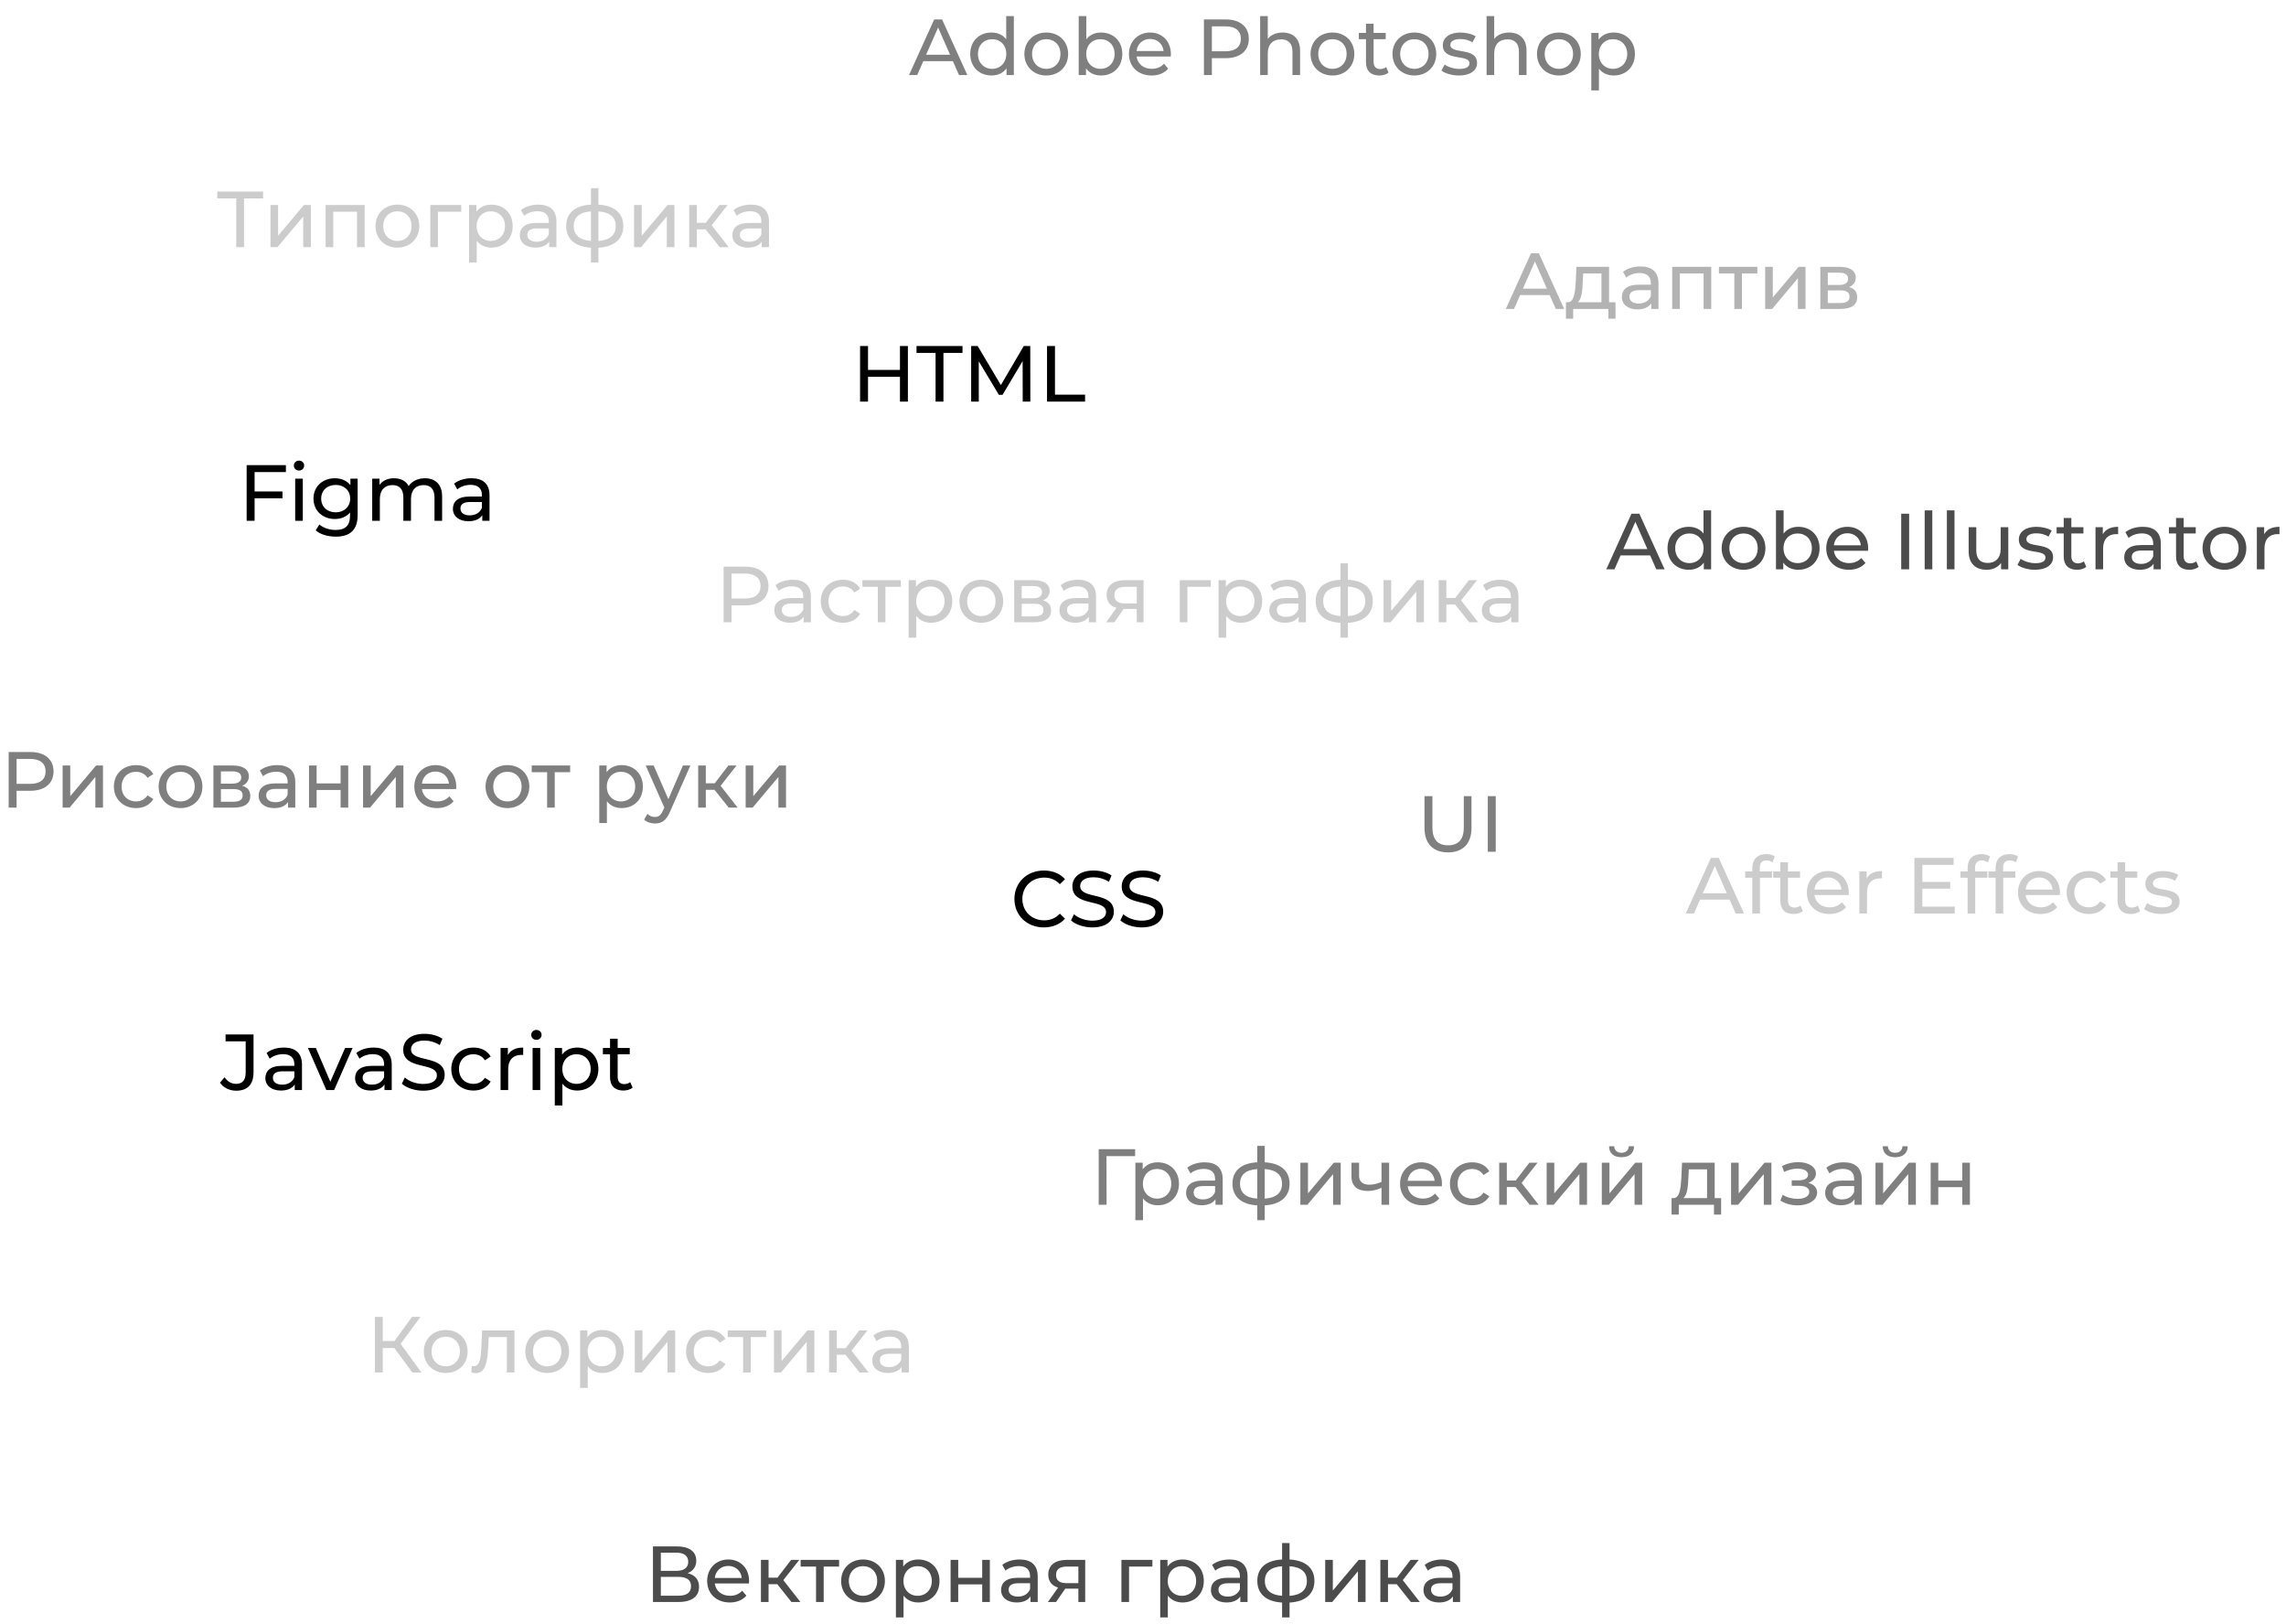<svg width="518" height="368" viewBox="0 0 518 368" fill="none" xmlns="http://www.w3.org/2000/svg">
<path d="M64.782 106.966V105.4H55.89V118H57.69V112.906H64.008V111.358H57.69V106.966H64.782ZM67.752 106.624C68.436 106.624 68.922 106.12 68.922 105.472C68.922 104.86 68.418 104.374 67.752 104.374C67.086 104.374 66.582 104.878 66.582 105.508C66.582 106.138 67.086 106.624 67.752 106.624ZM66.888 118H68.616V108.46H66.888V118ZM79.403 108.46V109.936C78.593 108.892 77.297 108.37 75.875 108.37C73.121 108.37 71.033 110.224 71.033 112.978C71.033 115.732 73.121 117.604 75.875 117.604C77.243 117.604 78.485 117.118 79.313 116.128V116.884C79.313 119.044 78.287 120.088 76.037 120.088C74.633 120.088 73.247 119.602 72.365 118.846L71.537 120.178C72.581 121.114 74.345 121.6 76.091 121.6C79.331 121.6 81.041 120.07 81.041 116.704V108.46H79.403ZM76.073 116.092C74.147 116.092 72.779 114.814 72.779 112.978C72.779 111.124 74.147 109.882 76.073 109.882C77.981 109.882 79.349 111.124 79.349 112.978C79.349 114.814 77.981 116.092 76.073 116.092ZM96.277 108.37C94.657 108.37 93.325 109.054 92.605 110.134C91.975 108.946 90.751 108.37 89.293 108.37C87.853 108.37 86.683 108.91 85.999 109.882V108.46H84.343V118H86.071V113.086C86.071 111.016 87.205 109.918 88.933 109.918C90.499 109.918 91.399 110.836 91.399 112.708V118H93.127V113.086C93.127 111.016 94.261 109.918 95.989 109.918C97.555 109.918 98.455 110.836 98.455 112.708V118H100.183V112.51C100.183 109.702 98.599 108.37 96.277 108.37ZM106.837 108.37C105.307 108.37 103.885 108.802 102.895 109.594L103.615 110.89C104.353 110.26 105.505 109.864 106.639 109.864C108.349 109.864 109.195 110.71 109.195 112.168V112.51H106.459C103.615 112.51 102.625 113.77 102.625 115.3C102.625 116.956 103.993 118.108 106.153 118.108C107.647 118.108 108.709 117.604 109.285 116.74V118H110.923V112.24C110.923 109.63 109.447 108.37 106.837 108.37ZM106.441 116.776C105.127 116.776 104.335 116.182 104.335 115.228C104.335 114.418 104.821 113.752 106.531 113.752H109.195V115.084C108.763 116.182 107.737 116.776 106.441 116.776Z" fill="black"/>
<path d="M217.304 17H219.194L213.47 4.4H211.688L205.982 17H207.836L209.222 13.85H215.918L217.304 17ZM209.852 12.41L212.57 6.236L215.288 12.41H209.852ZM228.006 3.644V8.9C227.214 7.874 226.026 7.37 224.676 7.37C221.886 7.37 219.852 9.314 219.852 12.23C219.852 15.146 221.886 17.108 224.676 17.108C226.08 17.108 227.304 16.568 228.078 15.488V17H229.734V3.644H228.006ZM224.82 15.596C222.984 15.596 221.598 14.264 221.598 12.23C221.598 10.196 222.984 8.882 224.82 8.882C226.638 8.882 228.024 10.196 228.024 12.23C228.024 14.264 226.638 15.596 224.82 15.596ZM237.089 17.108C239.951 17.108 242.039 15.074 242.039 12.23C242.039 9.386 239.951 7.37 237.089 7.37C234.227 7.37 232.121 9.386 232.121 12.23C232.121 15.074 234.227 17.108 237.089 17.108ZM237.089 15.596C235.253 15.596 233.867 14.264 233.867 12.23C233.867 10.196 235.253 8.882 237.089 8.882C238.925 8.882 240.293 10.196 240.293 12.23C240.293 14.264 238.925 15.596 237.089 15.596ZM249.487 7.37C248.137 7.37 246.949 7.874 246.157 8.9V3.644H244.429V17H246.085V15.488C246.859 16.568 248.083 17.108 249.487 17.108C252.277 17.108 254.311 15.146 254.311 12.23C254.311 9.314 252.277 7.37 249.487 7.37ZM249.343 15.596C247.525 15.596 246.139 14.264 246.139 12.23C246.139 10.196 247.525 8.882 249.343 8.882C251.179 8.882 252.565 10.196 252.565 12.23C252.565 14.264 251.179 15.596 249.343 15.596ZM265.321 12.284C265.321 9.35 263.359 7.37 260.605 7.37C257.851 7.37 255.817 9.404 255.817 12.23C255.817 15.074 257.869 17.108 260.947 17.108C262.531 17.108 263.845 16.568 264.709 15.56L263.755 14.444C263.053 15.218 262.117 15.596 261.001 15.596C259.111 15.596 257.761 14.48 257.545 12.806H265.285C265.303 12.644 265.321 12.428 265.321 12.284ZM260.605 8.828C262.279 8.828 263.485 9.962 263.665 11.564H257.545C257.725 9.944 258.949 8.828 260.605 8.828ZM277.72 4.4H272.806V17H274.606V13.184H277.72C280.996 13.184 282.976 11.528 282.976 8.792C282.976 6.056 280.996 4.4 277.72 4.4ZM277.666 11.618H274.606V5.966H277.666C279.97 5.966 281.176 6.992 281.176 8.792C281.176 10.592 279.97 11.618 277.666 11.618ZM290.638 7.37C289.18 7.37 287.992 7.892 287.272 8.81V3.644H285.544V17H287.272V12.086C287.272 10.016 288.46 8.918 290.296 8.918C291.934 8.918 292.87 9.836 292.87 11.708V17H294.598V11.51C294.598 8.702 292.96 7.37 290.638 7.37ZM301.935 17.108C304.797 17.108 306.885 15.074 306.885 12.23C306.885 9.386 304.797 7.37 301.935 7.37C299.073 7.37 296.967 9.386 296.967 12.23C296.967 15.074 299.073 17.108 301.935 17.108ZM301.935 15.596C300.099 15.596 298.713 14.264 298.713 12.23C298.713 10.196 300.099 8.882 301.935 8.882C303.771 8.882 305.139 10.196 305.139 12.23C305.139 14.264 303.771 15.596 301.935 15.596ZM314.099 15.2C313.739 15.488 313.253 15.65 312.749 15.65C311.795 15.65 311.255 15.074 311.255 14.048V8.882H313.991V7.46H311.255V5.372H309.527V7.46H307.907V8.882H309.527V14.12C309.527 16.046 310.625 17.108 312.551 17.108C313.325 17.108 314.117 16.892 314.639 16.442L314.099 15.2ZM320.497 17.108C323.359 17.108 325.447 15.074 325.447 12.23C325.447 9.386 323.359 7.37 320.497 7.37C317.635 7.37 315.529 9.386 315.529 12.23C315.529 15.074 317.635 17.108 320.497 17.108ZM320.497 15.596C318.661 15.596 317.275 14.264 317.275 12.23C317.275 10.196 318.661 8.882 320.497 8.882C322.333 8.882 323.701 10.196 323.701 12.23C323.701 14.264 322.333 15.596 320.497 15.596ZM330.573 17.108C333.111 17.108 334.695 16.01 334.695 14.282C334.695 10.574 328.647 12.41 328.647 10.16C328.647 9.404 329.385 8.846 330.897 8.846C331.833 8.846 332.787 9.044 333.651 9.602L334.389 8.234C333.561 7.694 332.157 7.37 330.915 7.37C328.467 7.37 326.937 8.522 326.937 10.232C326.937 14.03 332.967 12.176 332.967 14.318C332.967 15.128 332.301 15.614 330.699 15.614C329.457 15.614 328.161 15.2 327.351 14.624L326.631 15.992C327.423 16.622 328.989 17.108 330.573 17.108ZM341.949 7.37C340.491 7.37 339.303 7.892 338.583 8.81V3.644H336.855V17H338.583V12.086C338.583 10.016 339.771 8.918 341.607 8.918C343.245 8.918 344.181 9.836 344.181 11.708V17H345.909V11.51C345.909 8.702 344.271 7.37 341.949 7.37ZM353.245 17.108C356.107 17.108 358.195 15.074 358.195 12.23C358.195 9.386 356.107 7.37 353.245 7.37C350.383 7.37 348.277 9.386 348.277 12.23C348.277 15.074 350.383 17.108 353.245 17.108ZM353.245 15.596C351.409 15.596 350.023 14.264 350.023 12.23C350.023 10.196 351.409 8.882 353.245 8.882C355.081 8.882 356.449 10.196 356.449 12.23C356.449 14.264 355.081 15.596 353.245 15.596ZM365.643 7.37C364.239 7.37 363.015 7.91 362.241 8.972V7.46H360.585V20.492H362.313V15.56C363.105 16.586 364.293 17.108 365.643 17.108C368.433 17.108 370.467 15.164 370.467 12.23C370.467 9.314 368.433 7.37 365.643 7.37ZM365.499 15.596C363.681 15.596 362.295 14.264 362.295 12.23C362.295 10.214 363.681 8.882 365.499 8.882C367.335 8.882 368.721 10.214 368.721 12.23C368.721 14.264 367.335 15.596 365.499 15.596Z" fill="black" fill-opacity="0.5"/>
<path d="M375.304 129H377.194L371.47 116.4H369.688L363.982 129H365.836L367.222 125.85H373.918L375.304 129ZM367.852 124.41L370.57 118.236L373.288 124.41H367.852ZM386.006 115.644V120.9C385.214 119.874 384.026 119.37 382.676 119.37C379.886 119.37 377.852 121.314 377.852 124.23C377.852 127.146 379.886 129.108 382.676 129.108C384.08 129.108 385.304 128.568 386.078 127.488V129H387.734V115.644H386.006ZM382.82 127.596C380.984 127.596 379.598 126.264 379.598 124.23C379.598 122.196 380.984 120.882 382.82 120.882C384.638 120.882 386.024 122.196 386.024 124.23C386.024 126.264 384.638 127.596 382.82 127.596ZM395.089 129.108C397.951 129.108 400.039 127.074 400.039 124.23C400.039 121.386 397.951 119.37 395.089 119.37C392.227 119.37 390.121 121.386 390.121 124.23C390.121 127.074 392.227 129.108 395.089 129.108ZM395.089 127.596C393.253 127.596 391.867 126.264 391.867 124.23C391.867 122.196 393.253 120.882 395.089 120.882C396.925 120.882 398.293 122.196 398.293 124.23C398.293 126.264 396.925 127.596 395.089 127.596ZM407.487 119.37C406.137 119.37 404.949 119.874 404.157 120.9V115.644H402.429V129H404.085V127.488C404.859 128.568 406.083 129.108 407.487 129.108C410.277 129.108 412.311 127.146 412.311 124.23C412.311 121.314 410.277 119.37 407.487 119.37ZM407.343 127.596C405.525 127.596 404.139 126.264 404.139 124.23C404.139 122.196 405.525 120.882 407.343 120.882C409.179 120.882 410.565 122.196 410.565 124.23C410.565 126.264 409.179 127.596 407.343 127.596ZM423.321 124.284C423.321 121.35 421.359 119.37 418.605 119.37C415.851 119.37 413.817 121.404 413.817 124.23C413.817 127.074 415.869 129.108 418.947 129.108C420.531 129.108 421.845 128.568 422.709 127.56L421.755 126.444C421.053 127.218 420.117 127.596 419.001 127.596C417.111 127.596 415.761 126.48 415.545 124.806H423.285C423.303 124.644 423.321 124.428 423.321 124.284ZM418.605 120.828C420.279 120.828 421.485 121.962 421.665 123.564H415.545C415.725 121.944 416.949 120.828 418.605 120.828ZM430.806 129H432.606V116.4H430.806V129ZM436.126 129H437.854V115.644H436.126V129ZM441.154 129H442.882V115.644H441.154V129ZM453.345 119.46V124.392C453.345 126.444 452.193 127.56 450.393 127.56C448.755 127.56 447.819 126.624 447.819 124.752V119.46H446.091V124.95C446.091 127.758 447.729 129.108 450.195 129.108C451.545 129.108 452.733 128.55 453.435 127.56V129H455.073V119.46H453.345ZM461.099 129.108C463.637 129.108 465.221 128.01 465.221 126.282C465.221 122.574 459.173 124.41 459.173 122.16C459.173 121.404 459.911 120.846 461.423 120.846C462.359 120.846 463.313 121.044 464.177 121.602L464.915 120.234C464.087 119.694 462.683 119.37 461.441 119.37C458.993 119.37 457.463 120.522 457.463 122.232C457.463 126.03 463.493 124.176 463.493 126.318C463.493 127.128 462.827 127.614 461.225 127.614C459.983 127.614 458.687 127.2 457.877 126.624L457.157 127.992C457.949 128.622 459.515 129.108 461.099 129.108ZM472.204 127.2C471.844 127.488 471.358 127.65 470.854 127.65C469.9 127.65 469.36 127.074 469.36 126.048V120.882H472.096V119.46H469.36V117.372H467.632V119.46H466.012V120.882H467.632V126.12C467.632 128.046 468.73 129.108 470.656 129.108C471.43 129.108 472.222 128.892 472.744 128.442L472.204 127.2ZM476.489 121.062V119.46H474.833V129H476.561V124.248C476.561 122.16 477.713 121.026 479.567 121.026C479.693 121.026 479.819 121.026 479.963 121.044V119.37C478.289 119.37 477.101 119.946 476.489 121.062ZM485.55 119.37C484.02 119.37 482.598 119.802 481.608 120.594L482.328 121.89C483.066 121.26 484.218 120.864 485.352 120.864C487.062 120.864 487.908 121.71 487.908 123.168V123.51H485.172C482.328 123.51 481.338 124.77 481.338 126.3C481.338 127.956 482.706 129.108 484.866 129.108C486.36 129.108 487.422 128.604 487.998 127.74V129H489.636V123.24C489.636 120.63 488.16 119.37 485.55 119.37ZM485.154 127.776C483.84 127.776 483.048 127.182 483.048 126.228C483.048 125.418 483.534 124.752 485.244 124.752H487.908V126.084C487.476 127.182 486.45 127.776 485.154 127.776ZM497.657 127.2C497.297 127.488 496.811 127.65 496.307 127.65C495.353 127.65 494.813 127.074 494.813 126.048V120.882H497.549V119.46H494.813V117.372H493.085V119.46H491.465V120.882H493.085V126.12C493.085 128.046 494.183 129.108 496.109 129.108C496.883 129.108 497.675 128.892 498.197 128.442L497.657 127.2ZM504.056 129.108C506.918 129.108 509.006 127.074 509.006 124.23C509.006 121.386 506.918 119.37 504.056 119.37C501.194 119.37 499.088 121.386 499.088 124.23C499.088 127.074 501.194 129.108 504.056 129.108ZM504.056 127.596C502.22 127.596 500.834 126.264 500.834 124.23C500.834 122.196 502.22 120.882 504.056 120.882C505.892 120.882 507.26 122.196 507.26 124.23C507.26 126.264 505.892 127.596 504.056 127.596ZM513.052 121.062V119.46H511.396V129H513.124V124.248C513.124 122.16 514.276 121.026 516.13 121.026C516.256 121.026 516.382 121.026 516.526 121.044V119.37C514.852 119.37 513.664 119.946 513.052 121.062Z" fill="black" fill-opacity="0.7"/>
<path d="M155.81 356.466C157.034 355.998 157.772 355.026 157.772 353.64C157.772 351.534 156.116 350.4 153.38 350.4H147.962V363H153.722C156.818 363 158.402 361.722 158.402 359.562C158.402 357.924 157.502 356.88 155.81 356.466ZM149.744 351.822H153.254C154.982 351.822 155.954 352.542 155.954 353.892C155.954 355.242 154.982 355.944 153.254 355.944H149.744V351.822ZM153.686 361.578H149.744V357.312H153.686C155.576 357.312 156.584 357.96 156.584 359.418C156.584 360.894 155.576 361.578 153.686 361.578ZM169.743 358.284C169.743 355.35 167.781 353.37 165.027 353.37C162.273 353.37 160.239 355.404 160.239 358.23C160.239 361.074 162.291 363.108 165.369 363.108C166.953 363.108 168.267 362.568 169.131 361.56L168.177 360.444C167.475 361.218 166.539 361.596 165.423 361.596C163.533 361.596 162.183 360.48 161.967 358.806H169.707C169.725 358.644 169.743 358.428 169.743 358.284ZM165.027 354.828C166.701 354.828 167.907 355.962 168.087 357.564H161.967C162.147 355.944 163.371 354.828 165.027 354.828ZM179.336 363H181.37L177.5 358.05L181.118 353.46H179.264L176.168 357.492H174.152V353.46H172.424V363H174.152V358.968H176.132L179.336 363ZM190.134 353.46H181.422V354.972H184.914V363H186.642V354.972H190.134V353.46ZM195.565 363.108C198.427 363.108 200.515 361.074 200.515 358.23C200.515 355.386 198.427 353.37 195.565 353.37C192.703 353.37 190.597 355.386 190.597 358.23C190.597 361.074 192.703 363.108 195.565 363.108ZM195.565 361.596C193.729 361.596 192.343 360.264 192.343 358.23C192.343 356.196 193.729 354.882 195.565 354.882C197.401 354.882 198.769 356.196 198.769 358.23C198.769 360.264 197.401 361.596 195.565 361.596ZM208.068 353.37C206.664 353.37 205.44 353.91 204.666 354.972V353.46H203.01V366.492H204.738V361.56C205.53 362.586 206.718 363.108 208.068 363.108C210.858 363.108 212.892 361.164 212.892 358.23C212.892 355.314 210.858 353.37 208.068 353.37ZM207.924 361.596C206.106 361.596 204.72 360.264 204.72 358.23C204.72 356.214 206.106 354.882 207.924 354.882C209.76 354.882 211.146 356.214 211.146 358.23C211.146 360.264 209.76 361.596 207.924 361.596ZM215.403 363H217.131V359.004H222.567V363H224.295V353.46H222.567V357.51H217.131V353.46H215.403V363ZM231.056 353.37C229.526 353.37 228.104 353.802 227.114 354.594L227.834 355.89C228.572 355.26 229.724 354.864 230.858 354.864C232.568 354.864 233.414 355.71 233.414 357.168V357.51H230.678C227.834 357.51 226.844 358.77 226.844 360.3C226.844 361.956 228.212 363.108 230.372 363.108C231.866 363.108 232.928 362.604 233.504 361.74V363H235.142V357.24C235.142 354.63 233.666 353.37 231.056 353.37ZM230.66 361.776C229.346 361.776 228.554 361.182 228.554 360.228C228.554 359.418 229.04 358.752 230.75 358.752H233.414V360.084C232.982 361.182 231.956 361.776 230.66 361.776ZM241.728 353.46C239.172 353.46 237.534 354.594 237.534 356.808C237.534 358.32 238.344 359.31 239.766 359.742L237.444 363H239.298L241.386 359.976H241.584H244.356V363H245.904V353.46H241.728ZM239.298 356.862C239.298 355.53 240.198 354.972 241.782 354.972H244.356V358.734H241.71C240.108 358.734 239.298 358.14 239.298 356.862ZM261.13 353.46H254.11V363H255.838V354.972H261.13V353.46ZM267.957 353.37C266.553 353.37 265.329 353.91 264.555 354.972V353.46H262.899V366.492H264.627V361.56C265.419 362.586 266.607 363.108 267.957 363.108C270.747 363.108 272.781 361.164 272.781 358.23C272.781 355.314 270.747 353.37 267.957 353.37ZM267.813 361.596C265.995 361.596 264.609 360.264 264.609 358.23C264.609 356.214 265.995 354.882 267.813 354.882C269.649 354.882 271.035 356.214 271.035 358.23C271.035 360.264 269.649 361.596 267.813 361.596ZM278.605 353.37C277.075 353.37 275.653 353.802 274.663 354.594L275.383 355.89C276.121 355.26 277.273 354.864 278.407 354.864C280.117 354.864 280.963 355.71 280.963 357.168V357.51H278.227C275.383 357.51 274.393 358.77 274.393 360.3C274.393 361.956 275.761 363.108 277.921 363.108C279.415 363.108 280.477 362.604 281.053 361.74V363H282.691V357.24C282.691 354.63 281.215 353.37 278.605 353.37ZM278.209 361.776C276.895 361.776 276.103 361.182 276.103 360.228C276.103 359.418 276.589 358.752 278.299 358.752H280.963V360.084C280.531 361.182 279.505 361.776 278.209 361.776ZM297.845 358.212C297.845 355.26 295.757 353.568 292.211 353.37V349.644H290.519V353.37C286.937 353.55 284.903 355.26 284.903 358.212C284.903 361.2 286.955 362.928 290.519 363.126V366.492H292.211V363.126C295.775 362.928 297.845 361.182 297.845 358.212ZM286.613 358.212C286.613 356.232 287.891 355.08 290.519 354.9V361.596C287.909 361.416 286.613 360.246 286.613 358.212ZM292.211 361.614V354.9C294.821 355.08 296.135 356.214 296.135 358.212C296.135 360.264 294.821 361.416 292.211 361.614ZM300.287 363H301.871L307.703 356.052V363H309.431V353.46H307.865L302.015 360.408V353.46H300.287V363ZM319.697 363H321.731L317.861 358.05L321.479 353.46H319.625L316.529 357.492H314.513V353.46H312.785V363H314.513V358.968H316.493L319.697 363ZM326.769 353.37C325.239 353.37 323.817 353.802 322.827 354.594L323.547 355.89C324.285 355.26 325.437 354.864 326.571 354.864C328.281 354.864 329.127 355.71 329.127 357.168V357.51H326.391C323.547 357.51 322.557 358.77 322.557 360.3C322.557 361.956 323.925 363.108 326.085 363.108C327.579 363.108 328.641 362.604 329.217 361.74V363H330.855V357.24C330.855 354.63 329.379 353.37 326.769 353.37ZM326.373 361.776C325.059 361.776 324.267 361.182 324.267 360.228C324.267 359.418 324.753 358.752 326.463 358.752H329.127V360.084C328.695 361.182 327.669 361.776 326.373 361.776Z" fill="black" fill-opacity="0.7"/>
<path d="M393.304 207H395.194L389.47 194.4H387.688L381.982 207H383.836L385.222 203.85H391.918L393.304 207ZM385.852 202.41L388.57 196.236L391.288 202.41H385.852ZM400.314 194.958C400.818 194.958 401.286 195.138 401.646 195.408L402.168 194.094C401.682 193.716 400.962 193.536 400.224 193.536C398.19 193.536 397.074 194.76 397.074 196.614V197.46H395.454V198.882H397.074V207H398.802V198.882H401.538V197.46H398.766V196.632C398.766 195.534 399.288 194.958 400.314 194.958ZM407.991 205.2C407.631 205.488 407.145 205.65 406.641 205.65C405.687 205.65 405.147 205.074 405.147 204.048V198.882H407.883V197.46H405.147V195.372H403.419V197.46H401.799V198.882H403.419V204.12C403.419 206.046 404.517 207.108 406.443 207.108C407.217 207.108 408.009 206.892 408.531 206.442L407.991 205.2ZM418.926 202.284C418.926 199.35 416.964 197.37 414.21 197.37C411.456 197.37 409.422 199.404 409.422 202.23C409.422 205.074 411.474 207.108 414.552 207.108C416.136 207.108 417.45 206.568 418.314 205.56L417.36 204.444C416.658 205.218 415.722 205.596 414.606 205.596C412.716 205.596 411.366 204.48 411.15 202.806H418.89C418.908 202.644 418.926 202.428 418.926 202.284ZM414.21 198.828C415.884 198.828 417.09 199.962 417.27 201.564H411.15C411.33 199.944 412.554 198.828 414.21 198.828ZM422.982 199.062V197.46H421.326V207H423.054V202.248C423.054 200.16 424.206 199.026 426.06 199.026C426.186 199.026 426.312 199.026 426.456 199.044V197.37C424.782 197.37 423.594 197.946 422.982 199.062ZM435.594 205.434V201.366H441.912V199.836H435.594V195.966H442.686V194.4H433.794V207H442.938V205.434H435.594ZM449.093 194.958C449.597 194.958 450.065 195.138 450.425 195.408L450.947 194.094C450.461 193.716 449.741 193.536 449.003 193.536C446.969 193.536 445.853 194.76 445.853 196.614V197.46H444.233V198.882H445.853V207H447.581V198.882H450.317V197.46H447.545V196.632C447.545 195.534 448.067 194.958 449.093 194.958ZM455.439 194.958C455.943 194.958 456.411 195.138 456.771 195.408L457.293 194.094C456.807 193.716 456.087 193.536 455.349 193.536C453.315 193.536 452.199 194.76 452.199 196.614V197.46H450.579V198.882H452.199V207H453.927V198.882H456.663V197.46H453.891V196.632C453.891 195.534 454.413 194.958 455.439 194.958ZM466.774 202.284C466.774 199.35 464.812 197.37 462.058 197.37C459.304 197.37 457.27 199.404 457.27 202.23C457.27 205.074 459.322 207.108 462.4 207.108C463.984 207.108 465.298 206.568 466.162 205.56L465.208 204.444C464.506 205.218 463.57 205.596 462.454 205.596C460.564 205.596 459.214 204.48 458.998 202.806H466.738C466.756 202.644 466.774 202.428 466.774 202.284ZM462.058 198.828C463.732 198.828 464.938 199.962 465.118 201.564H458.998C459.178 199.944 460.402 198.828 462.058 198.828ZM473.331 207.108C475.041 207.108 476.463 206.388 477.219 205.056L475.905 204.228C475.293 205.164 474.357 205.596 473.313 205.596C471.441 205.596 470.037 204.3 470.037 202.23C470.037 200.196 471.441 198.882 473.313 198.882C474.357 198.882 475.293 199.314 475.905 200.25L477.219 199.404C476.463 198.072 475.041 197.37 473.331 197.37C470.397 197.37 468.291 199.386 468.291 202.23C468.291 205.074 470.397 207.108 473.331 207.108ZM484.403 205.2C484.043 205.488 483.557 205.65 483.053 205.65C482.099 205.65 481.559 205.074 481.559 204.048V198.882H484.295V197.46H481.559V195.372H479.831V197.46H478.211V198.882H479.831V204.12C479.831 206.046 480.929 207.108 482.855 207.108C483.629 207.108 484.421 206.892 484.943 206.442L484.403 205.2ZM489.769 207.108C492.307 207.108 493.891 206.01 493.891 204.282C493.891 200.574 487.843 202.41 487.843 200.16C487.843 199.404 488.581 198.846 490.093 198.846C491.029 198.846 491.983 199.044 492.847 199.602L493.585 198.234C492.757 197.694 491.353 197.37 490.111 197.37C487.663 197.37 486.133 198.522 486.133 200.232C486.133 204.03 492.163 202.176 492.163 204.318C492.163 205.128 491.497 205.614 489.895 205.614C488.653 205.614 487.357 205.2 486.547 204.624L485.827 205.992C486.619 206.622 488.185 207.108 489.769 207.108Z" fill="black" fill-opacity="0.2"/>
<path d="M168.876 128.4H163.962V141H165.762V137.184H168.876C172.152 137.184 174.132 135.528 174.132 132.792C174.132 130.056 172.152 128.4 168.876 128.4ZM168.822 135.618H165.762V129.966H168.822C171.126 129.966 172.332 130.992 172.332 132.792C172.332 134.592 171.126 135.618 168.822 135.618ZM179.662 131.37C178.132 131.37 176.71 131.802 175.72 132.594L176.44 133.89C177.178 133.26 178.33 132.864 179.464 132.864C181.174 132.864 182.02 133.71 182.02 135.168V135.51H179.284C176.44 135.51 175.45 136.77 175.45 138.3C175.45 139.956 176.818 141.108 178.978 141.108C180.472 141.108 181.534 140.604 182.11 139.74V141H183.748V135.24C183.748 132.63 182.272 131.37 179.662 131.37ZM179.266 139.776C177.952 139.776 177.16 139.182 177.16 138.228C177.16 137.418 177.646 136.752 179.356 136.752H182.02V138.084C181.588 139.182 180.562 139.776 179.266 139.776ZM191.018 141.108C192.728 141.108 194.15 140.388 194.906 139.056L193.592 138.228C192.98 139.164 192.044 139.596 191 139.596C189.128 139.596 187.724 138.3 187.724 136.23C187.724 134.196 189.128 132.882 191 132.882C192.044 132.882 192.98 133.314 193.592 134.25L194.906 133.404C194.15 132.072 192.728 131.37 191.018 131.37C188.084 131.37 185.978 133.386 185.978 136.23C185.978 139.074 188.084 141.108 191.018 141.108ZM204.13 131.46H195.418V132.972H198.91V141H200.638V132.972H204.13V131.46ZM210.955 131.37C209.551 131.37 208.327 131.91 207.553 132.972V131.46H205.897V144.492H207.625V139.56C208.417 140.586 209.605 141.108 210.955 141.108C213.745 141.108 215.779 139.164 215.779 136.23C215.779 133.314 213.745 131.37 210.955 131.37ZM210.811 139.596C208.993 139.596 207.607 138.264 207.607 136.23C207.607 134.214 208.993 132.882 210.811 132.882C212.647 132.882 214.033 134.214 214.033 136.23C214.033 138.264 212.647 139.596 210.811 139.596ZM222.375 141.108C225.237 141.108 227.325 139.074 227.325 136.23C227.325 133.386 225.237 131.37 222.375 131.37C219.513 131.37 217.407 133.386 217.407 136.23C217.407 139.074 219.513 141.108 222.375 141.108ZM222.375 139.596C220.539 139.596 219.153 138.264 219.153 136.23C219.153 134.196 220.539 132.882 222.375 132.882C224.211 132.882 225.579 134.196 225.579 136.23C225.579 138.264 224.211 139.596 222.375 139.596ZM236.318 136.05C237.272 135.672 237.848 134.934 237.848 133.908C237.848 132.342 236.498 131.46 234.248 131.46H229.82V141H234.41C236.948 141 238.172 140.028 238.172 138.372C238.172 137.166 237.578 136.374 236.318 136.05ZM231.512 132.792H234.104C235.418 132.792 236.12 133.242 236.12 134.16C236.12 135.078 235.418 135.564 234.104 135.564H231.512V132.792ZM234.284 139.668H231.512V136.806H234.392C235.814 136.806 236.444 137.274 236.444 138.264C236.444 139.236 235.706 139.668 234.284 139.668ZM244.279 131.37C242.749 131.37 241.327 131.802 240.337 132.594L241.057 133.89C241.795 133.26 242.947 132.864 244.081 132.864C245.791 132.864 246.637 133.71 246.637 135.168V135.51H243.901C241.057 135.51 240.067 136.77 240.067 138.3C240.067 139.956 241.435 141.108 243.595 141.108C245.089 141.108 246.151 140.604 246.727 139.74V141H248.365V135.24C248.365 132.63 246.889 131.37 244.279 131.37ZM243.883 139.776C242.569 139.776 241.777 139.182 241.777 138.228C241.777 137.418 242.263 136.752 243.973 136.752H246.637V138.084C246.205 139.182 245.179 139.776 243.883 139.776ZM254.951 131.46C252.395 131.46 250.757 132.594 250.757 134.808C250.757 136.32 251.567 137.31 252.989 137.742L250.667 141H252.521L254.609 137.976H254.807H257.579V141H259.127V131.46H254.951ZM252.521 134.862C252.521 133.53 253.421 132.972 255.005 132.972H257.579V136.734H254.933C253.331 136.734 252.521 136.14 252.521 134.862ZM274.352 131.46H267.332V141H269.06V132.972H274.352V131.46ZM281.179 131.37C279.775 131.37 278.551 131.91 277.777 132.972V131.46H276.121V144.492H277.849V139.56C278.641 140.586 279.829 141.108 281.179 141.108C283.969 141.108 286.003 139.164 286.003 136.23C286.003 133.314 283.969 131.37 281.179 131.37ZM281.035 139.596C279.217 139.596 277.831 138.264 277.831 136.23C277.831 134.214 279.217 132.882 281.035 132.882C282.871 132.882 284.257 134.214 284.257 136.23C284.257 138.264 282.871 139.596 281.035 139.596ZM291.828 131.37C290.298 131.37 288.876 131.802 287.886 132.594L288.606 133.89C289.344 133.26 290.496 132.864 291.63 132.864C293.34 132.864 294.186 133.71 294.186 135.168V135.51H291.45C288.606 135.51 287.616 136.77 287.616 138.3C287.616 139.956 288.984 141.108 291.144 141.108C292.638 141.108 293.7 140.604 294.276 139.74V141H295.914V135.24C295.914 132.63 294.438 131.37 291.828 131.37ZM291.432 139.776C290.118 139.776 289.326 139.182 289.326 138.228C289.326 137.418 289.812 136.752 291.522 136.752H294.186V138.084C293.754 139.182 292.728 139.776 291.432 139.776ZM311.068 136.212C311.068 133.26 308.98 131.568 305.434 131.37V127.644H303.742V131.37C300.16 131.55 298.126 133.26 298.126 136.212C298.126 139.2 300.178 140.928 303.742 141.126V144.492H305.434V141.126C308.998 140.928 311.068 139.182 311.068 136.212ZM299.836 136.212C299.836 134.232 301.114 133.08 303.742 132.9V139.596C301.132 139.416 299.836 138.246 299.836 136.212ZM305.434 139.614V132.9C308.044 133.08 309.358 134.214 309.358 136.212C309.358 138.264 308.044 139.416 305.434 139.614ZM313.51 141H315.094L320.926 134.052V141H322.654V131.46H321.088L315.238 138.408V131.46H313.51V141ZM332.92 141H334.954L331.084 136.05L334.702 131.46H332.848L329.752 135.492H327.736V131.46H326.008V141H327.736V136.968H329.716L332.92 141ZM339.992 131.37C338.462 131.37 337.04 131.802 336.05 132.594L336.77 133.89C337.508 133.26 338.66 132.864 339.794 132.864C341.504 132.864 342.35 133.71 342.35 135.168V135.51H339.614C336.77 135.51 335.78 136.77 335.78 138.3C335.78 139.956 337.148 141.108 339.308 141.108C340.802 141.108 341.864 140.604 342.44 139.74V141H344.078V135.24C344.078 132.63 342.602 131.37 339.992 131.37ZM339.596 139.776C338.282 139.776 337.49 139.182 337.49 138.228C337.49 137.418 337.976 136.752 339.686 136.752H342.35V138.084C341.918 139.182 340.892 139.776 339.596 139.776Z" fill="black" fill-opacity="0.2"/>
<path d="M203.926 78.4V83.818H196.69V78.4H194.89V91H196.69V85.384H203.926V91H205.726V78.4H203.926ZM211.999 91H213.781V79.966H218.101V78.4H207.679V79.966H211.999V91ZM233.472 91L233.454 78.4H231.978L226.794 87.256L221.538 78.4H220.062V91H221.79V81.874L226.344 89.47H227.172L231.726 81.82L231.744 91H233.472ZM237.253 91H245.875V89.434H239.053V78.4H237.253V91Z" fill="black"/>
<path d="M236.524 210.144C238.486 210.144 240.178 209.46 241.33 208.164L240.16 207.03C239.188 208.056 238 208.542 236.614 208.542C233.77 208.542 231.664 206.49 231.664 203.7C231.664 200.91 233.77 198.858 236.614 198.858C238 198.858 239.188 199.326 240.16 200.352L241.33 199.218C240.178 197.922 238.486 197.256 236.542 197.256C232.708 197.256 229.864 199.974 229.864 203.7C229.864 207.426 232.708 210.144 236.524 210.144ZM247.517 210.144C250.847 210.144 252.395 208.488 252.395 206.562C252.395 201.936 244.763 203.862 244.763 200.784C244.763 199.686 245.681 198.786 247.823 198.786C248.939 198.786 250.181 199.11 251.279 199.812L251.873 198.372C250.829 197.652 249.299 197.256 247.823 197.256C244.511 197.256 242.999 198.912 242.999 200.856C242.999 205.536 250.631 203.592 250.631 206.67C250.631 207.768 249.695 208.614 247.517 208.614C245.897 208.614 244.295 208.002 243.359 207.156L242.693 208.56C243.701 209.496 245.591 210.144 247.517 210.144ZM258.697 210.144C262.027 210.144 263.575 208.488 263.575 206.562C263.575 201.936 255.943 203.862 255.943 200.784C255.943 199.686 256.861 198.786 259.003 198.786C260.119 198.786 261.361 199.11 262.459 199.812L263.053 198.372C262.009 197.652 260.479 197.256 259.003 197.256C255.691 197.256 254.179 198.912 254.179 200.856C254.179 205.536 261.811 203.592 261.811 206.67C261.811 207.768 260.875 208.614 258.697 208.614C257.077 208.614 255.475 208.002 254.539 207.156L253.873 208.56C254.881 209.496 256.771 210.144 258.697 210.144Z" fill="black"/>
<path d="M53.51 247.144C56.084 247.144 57.452 245.758 57.452 242.95V234.4H51.116V235.966H55.67V243.04C55.67 244.732 54.932 245.596 53.51 245.596C52.448 245.596 51.566 245.074 50.882 244.102L49.838 245.326C50.648 246.496 52.016 247.144 53.51 247.144ZM64.341 237.37C62.81 237.37 61.389 237.802 60.398 238.594L61.118 239.89C61.856 239.26 63.008 238.864 64.142 238.864C65.853 238.864 66.698 239.71 66.698 241.168V241.51H63.962C61.118 241.51 60.129 242.77 60.129 244.3C60.129 245.956 61.496 247.108 63.657 247.108C65.15 247.108 66.213 246.604 66.788 245.74V247H68.427V241.24C68.427 238.63 66.951 237.37 64.341 237.37ZM63.944 245.776C62.63 245.776 61.839 245.182 61.839 244.228C61.839 243.418 62.325 242.752 64.034 242.752H66.698V244.084C66.266 245.182 65.24 245.776 63.944 245.776ZM78.198 237.46L74.85 245.11L71.575 237.46H69.775L73.951 247H75.715L79.891 237.46H78.198ZM84.678 237.37C83.148 237.37 81.726 237.802 80.736 238.594L81.456 239.89C82.194 239.26 83.346 238.864 84.48 238.864C86.19 238.864 87.036 239.71 87.036 241.168V241.51H84.3C81.456 241.51 80.466 242.77 80.466 244.3C80.466 245.956 81.834 247.108 83.994 247.108C85.488 247.108 86.55 246.604 87.126 245.74V247H88.764V241.24C88.764 238.63 87.288 237.37 84.678 237.37ZM84.282 245.776C82.968 245.776 82.176 245.182 82.176 244.228C82.176 243.418 82.662 242.752 84.372 242.752H87.036V244.084C86.604 245.182 85.578 245.776 84.282 245.776ZM95.886 247.144C99.216 247.144 100.764 245.488 100.764 243.562C100.764 238.936 93.132 240.862 93.132 237.784C93.132 236.686 94.05 235.786 96.192 235.786C97.308 235.786 98.55 236.11 99.648 236.812L100.242 235.372C99.198 234.652 97.668 234.256 96.192 234.256C92.88 234.256 91.368 235.912 91.368 237.856C91.368 242.536 99 240.592 99 243.67C99 244.768 98.064 245.614 95.886 245.614C94.266 245.614 92.664 245.002 91.728 244.156L91.062 245.56C92.07 246.496 93.96 247.144 95.886 247.144ZM107.3 247.108C109.01 247.108 110.432 246.388 111.188 245.056L109.874 244.228C109.262 245.164 108.326 245.596 107.282 245.596C105.41 245.596 104.006 244.3 104.006 242.23C104.006 240.196 105.41 238.882 107.282 238.882C108.326 238.882 109.262 239.314 109.874 240.25L111.188 239.404C110.432 238.072 109.01 237.37 107.3 237.37C104.366 237.37 102.26 239.386 102.26 242.23C102.26 245.074 104.366 247.108 107.3 247.108ZM115.081 239.062V237.46H113.425V247H115.153V242.248C115.153 240.16 116.305 239.026 118.159 239.026C118.285 239.026 118.411 239.026 118.555 239.044V237.37C116.881 237.37 115.693 237.946 115.081 239.062ZM121.549 235.624C122.233 235.624 122.719 235.12 122.719 234.472C122.719 233.86 122.215 233.374 121.549 233.374C120.883 233.374 120.379 233.878 120.379 234.508C120.379 235.138 120.883 235.624 121.549 235.624ZM120.685 247H122.413V237.46H120.685V247ZM130.77 237.37C129.366 237.37 128.142 237.91 127.368 238.972V237.46H125.712V250.492H127.44V245.56C128.232 246.586 129.42 247.108 130.77 247.108C133.56 247.108 135.594 245.164 135.594 242.23C135.594 239.314 133.56 237.37 130.77 237.37ZM130.626 245.596C128.808 245.596 127.422 244.264 127.422 242.23C127.422 240.214 128.808 238.882 130.626 238.882C132.462 238.882 133.848 240.214 133.848 242.23C133.848 244.264 132.462 245.596 130.626 245.596ZM142.806 245.2C142.446 245.488 141.96 245.65 141.456 245.65C140.502 245.65 139.962 245.074 139.962 244.048V238.882H142.698V237.46H139.962V235.372H138.234V237.46H136.614V238.882H138.234V244.12C138.234 246.046 139.332 247.108 141.258 247.108C142.032 247.108 142.824 246.892 143.346 246.442L142.806 245.2Z" fill="black"/>
<path d="M59.62 43.4H49.234V44.966H53.536V56H55.3V44.966H59.62V43.4ZM61.291 56H62.875L68.707 49.052V56H70.435V46.46H68.869L63.019 53.408V46.46H61.291V56ZM73.789 46.46V56H75.517V47.972H80.899V56H82.627V46.46H73.789ZM90.057 56.108C92.919 56.108 95.007 54.074 95.007 51.23C95.007 48.386 92.919 46.37 90.057 46.37C87.195 46.37 85.089 48.386 85.089 51.23C85.089 54.074 87.195 56.108 90.057 56.108ZM90.057 54.596C88.221 54.596 86.835 53.264 86.835 51.23C86.835 49.196 88.221 47.882 90.057 47.882C91.893 47.882 93.261 49.196 93.261 51.23C93.261 53.264 91.893 54.596 90.057 54.596ZM104.522 46.46H97.502V56H99.23V47.972H104.522V46.46ZM111.349 46.37C109.945 46.37 108.721 46.91 107.947 47.972V46.46H106.291V59.492H108.019V54.56C108.811 55.586 109.999 56.108 111.349 56.108C114.139 56.108 116.173 54.164 116.173 51.23C116.173 48.314 114.139 46.37 111.349 46.37ZM111.205 54.596C109.387 54.596 108.001 53.264 108.001 51.23C108.001 49.214 109.387 47.882 111.205 47.882C113.041 47.882 114.427 49.214 114.427 51.23C114.427 53.264 113.041 54.596 111.205 54.596ZM121.998 46.37C120.468 46.37 119.046 46.802 118.056 47.594L118.776 48.89C119.514 48.26 120.666 47.864 121.8 47.864C123.51 47.864 124.356 48.71 124.356 50.168V50.51H121.62C118.776 50.51 117.786 51.77 117.786 53.3C117.786 54.956 119.154 56.108 121.314 56.108C122.808 56.108 123.87 55.604 124.446 54.74V56H126.084V50.24C126.084 47.63 124.608 46.37 121.998 46.37ZM121.602 54.776C120.288 54.776 119.496 54.182 119.496 53.228C119.496 52.418 119.982 51.752 121.692 51.752H124.356V53.084C123.924 54.182 122.898 54.776 121.602 54.776ZM141.237 51.212C141.237 48.26 139.149 46.568 135.603 46.37V42.644H133.911V46.37C130.329 46.55 128.295 48.26 128.295 51.212C128.295 54.2 130.347 55.928 133.911 56.126V59.492H135.603V56.126C139.167 55.928 141.237 54.182 141.237 51.212ZM130.005 51.212C130.005 49.232 131.283 48.08 133.911 47.9V54.596C131.301 54.416 130.005 53.246 130.005 51.212ZM135.603 54.614V47.9C138.213 48.08 139.527 49.214 139.527 51.212C139.527 53.264 138.213 54.416 135.603 54.614ZM143.68 56H145.264L151.096 49.052V56H152.824V46.46H151.258L145.408 53.408V46.46H143.68V56ZM163.09 56H165.124L161.254 51.05L164.872 46.46H163.018L159.922 50.492H157.906V46.46H156.178V56H157.906V51.968H159.886L163.09 56ZM170.162 46.37C168.632 46.37 167.21 46.802 166.22 47.594L166.94 48.89C167.678 48.26 168.83 47.864 169.964 47.864C171.674 47.864 172.52 48.71 172.52 50.168V50.51H169.784C166.94 50.51 165.95 51.77 165.95 53.3C165.95 54.956 167.318 56.108 169.478 56.108C170.972 56.108 172.034 55.604 172.61 54.74V56H174.248V50.24C174.248 47.63 172.772 46.37 170.162 46.37ZM169.766 54.776C168.452 54.776 167.66 54.182 167.66 53.228C167.66 52.418 168.146 51.752 169.856 51.752H172.52V53.084C172.088 54.182 171.062 54.776 169.766 54.776Z" fill="black" fill-opacity="0.2"/>
<path d="M328.11 193.144C331.44 193.144 333.438 191.218 333.438 187.564V180.4H331.692V187.492C331.692 190.282 330.396 191.542 328.128 191.542C325.86 191.542 324.582 190.282 324.582 187.492V180.4H322.782V187.564C322.782 191.218 324.798 193.144 328.11 193.144ZM337.128 193H338.928V180.4H337.128V193Z" fill="black" fill-opacity="0.5"/>
<path d="M352.538 70H354.428L348.704 57.4H346.922L341.216 70H343.07L344.456 66.85H351.152L352.538 70ZM345.086 65.41L347.804 59.236L350.522 65.41H345.086ZM364.611 68.488V60.46H357.213L357.069 63.682C356.943 66.094 356.709 68.416 355.341 68.488H354.837V72.214H356.475V70H364.449V72.214H366.069V68.488H364.611ZM358.653 63.808L358.743 61.972H362.883V68.488H357.537C358.401 67.732 358.581 65.788 358.653 63.808ZM371.722 60.37C370.192 60.37 368.77 60.802 367.78 61.594L368.5 62.89C369.238 62.26 370.39 61.864 371.524 61.864C373.234 61.864 374.08 62.71 374.08 64.168V64.51H371.344C368.5 64.51 367.51 65.77 367.51 67.3C367.51 68.956 368.878 70.108 371.038 70.108C372.532 70.108 373.594 69.604 374.17 68.74V70H375.808V64.24C375.808 61.63 374.332 60.37 371.722 60.37ZM371.326 68.776C370.012 68.776 369.22 68.182 369.22 67.228C369.22 66.418 369.706 65.752 371.416 65.752H374.08V67.084C373.648 68.182 372.622 68.776 371.326 68.776ZM378.92 60.46V70H380.648V61.972H386.03V70H387.758V60.46H378.92ZM398.212 60.46H389.5V61.972H392.992V70H394.72V61.972H398.212V60.46ZM399.979 70H401.563L407.395 63.052V70H409.123V60.46H407.557L401.707 67.408V60.46H399.979V70ZM418.975 65.05C419.929 64.672 420.505 63.934 420.505 62.908C420.505 61.342 419.155 60.46 416.905 60.46H412.477V70H417.067C419.605 70 420.829 69.028 420.829 67.372C420.829 66.166 420.235 65.374 418.975 65.05ZM414.169 61.792H416.761C418.075 61.792 418.777 62.242 418.777 63.16C418.777 64.078 418.075 64.564 416.761 64.564H414.169V61.792ZM416.941 68.668H414.169V65.806H417.049C418.471 65.806 419.101 66.274 419.101 67.264C419.101 68.236 418.363 68.668 416.941 68.668Z" fill="black" fill-opacity="0.3"/>
<path d="M257.224 260.4H248.962V273H250.744L250.726 261.966H257.206L257.224 260.4ZM262.328 263.37C260.924 263.37 259.7 263.91 258.926 264.972V263.46H257.27V276.492H258.998V271.56C259.79 272.586 260.978 273.108 262.328 273.108C265.118 273.108 267.152 271.164 267.152 268.23C267.152 265.314 265.118 263.37 262.328 263.37ZM262.184 271.596C260.366 271.596 258.98 270.264 258.98 268.23C258.98 266.214 260.366 264.882 262.184 264.882C264.02 264.882 265.406 266.214 265.406 268.23C265.406 270.264 264.02 271.596 262.184 271.596ZM272.976 263.37C271.446 263.37 270.024 263.802 269.034 264.594L269.754 265.89C270.492 265.26 271.644 264.864 272.778 264.864C274.488 264.864 275.334 265.71 275.334 267.168V267.51H272.598C269.754 267.51 268.764 268.77 268.764 270.3C268.764 271.956 270.132 273.108 272.292 273.108C273.786 273.108 274.848 272.604 275.424 271.74V273H277.062V267.24C277.062 264.63 275.586 263.37 272.976 263.37ZM272.58 271.776C271.266 271.776 270.474 271.182 270.474 270.228C270.474 269.418 270.96 268.752 272.67 268.752H275.334V270.084C274.902 271.182 273.876 271.776 272.58 271.776ZM292.216 268.212C292.216 265.26 290.128 263.568 286.582 263.37V259.644H284.89V263.37C281.308 263.55 279.274 265.26 279.274 268.212C279.274 271.2 281.326 272.928 284.89 273.126V276.492H286.582V273.126C290.146 272.928 292.216 271.182 292.216 268.212ZM280.984 268.212C280.984 266.232 282.262 265.08 284.89 264.9V271.596C282.28 271.416 280.984 270.246 280.984 268.212ZM286.582 271.614V264.9C289.192 265.08 290.506 266.214 290.506 268.212C290.506 270.264 289.192 271.416 286.582 271.614ZM294.658 273H296.242L302.074 266.052V273H303.802V263.46H302.236L296.386 270.408V263.46H294.658V273ZM313.042 263.46V267.816C312.124 268.212 311.188 268.446 310.324 268.446C308.866 268.446 307.966 267.798 307.966 266.448V263.46H306.238V266.556C306.238 268.824 307.642 269.868 309.964 269.868C311.026 269.868 312.07 269.598 313.042 269.148V273H314.77V263.46H313.042ZM326.747 268.284C326.747 265.35 324.785 263.37 322.031 263.37C319.277 263.37 317.243 265.404 317.243 268.23C317.243 271.074 319.295 273.108 322.373 273.108C323.957 273.108 325.271 272.568 326.135 271.56L325.181 270.444C324.479 271.218 323.543 271.596 322.427 271.596C320.537 271.596 319.187 270.48 318.971 268.806H326.711C326.729 268.644 326.747 268.428 326.747 268.284ZM322.031 264.828C323.705 264.828 324.911 265.962 325.091 267.564H318.971C319.151 265.944 320.375 264.828 322.031 264.828ZM333.586 273.108C335.296 273.108 336.718 272.388 337.474 271.056L336.16 270.228C335.548 271.164 334.612 271.596 333.568 271.596C331.696 271.596 330.292 270.3 330.292 268.23C330.292 266.196 331.696 264.882 333.568 264.882C334.612 264.882 335.548 265.314 336.16 266.25L337.474 265.404C336.718 264.072 335.296 263.37 333.586 263.37C330.652 263.37 328.546 265.386 328.546 268.23C328.546 271.074 330.652 273.108 333.586 273.108ZM346.623 273H348.657L344.787 268.05L348.405 263.46H346.551L343.455 267.492H341.439V263.46H339.711V273H341.439V268.968H343.419L346.623 273ZM350.469 273H352.053L357.885 266.052V273H359.613V263.46H358.047L352.197 270.408V263.46H350.469V273ZM367.431 262.218C369.177 262.218 370.239 261.354 370.275 259.734H369.069C369.051 260.634 368.403 261.21 367.413 261.21C366.441 261.21 365.793 260.634 365.775 259.734H364.605C364.623 261.354 365.685 262.218 367.431 262.218ZM362.967 273H364.551L370.383 266.052V273H372.111V263.46H370.545L364.695 270.408V263.46H362.967V273ZM388.543 271.488V263.46H381.145L381.001 266.682C380.875 269.094 380.641 271.416 379.273 271.488H378.769V275.214H380.407V273H388.381V275.214H390.001V271.488H388.543ZM382.585 266.808L382.675 264.972H386.815V271.488H381.469C382.333 270.732 382.513 268.788 382.585 266.808ZM392.252 273H393.836L399.668 266.052V273H401.396V263.46H399.83L393.98 270.408V263.46H392.252V273ZM409.758 268.032C410.802 267.654 411.486 266.88 411.486 265.926C411.486 264.378 409.776 263.334 407.454 263.334C406.23 263.334 405.042 263.586 403.8 264.216L404.268 265.548C405.312 265.062 406.302 264.81 407.274 264.81C408.732 264.81 409.704 265.314 409.704 266.178C409.704 266.988 408.894 267.456 407.616 267.456H405.996V268.698H407.742C409.146 268.698 409.974 269.202 409.974 270.084C409.974 271.056 408.912 271.65 407.292 271.65C406.122 271.65 404.862 271.326 403.944 270.732L403.422 272.046C404.484 272.73 405.888 273.126 407.31 273.126C409.848 273.126 411.756 271.956 411.756 270.228C411.756 269.13 411.036 268.356 409.758 268.032ZM417.785 263.37C416.255 263.37 414.833 263.802 413.843 264.594L414.563 265.89C415.301 265.26 416.453 264.864 417.587 264.864C419.297 264.864 420.143 265.71 420.143 267.168V267.51H417.407C414.563 267.51 413.573 268.77 413.573 270.3C413.573 271.956 414.941 273.108 417.101 273.108C418.595 273.108 419.657 272.604 420.233 271.74V273H421.871V267.24C421.871 264.63 420.395 263.37 417.785 263.37ZM417.389 271.776C416.075 271.776 415.283 271.182 415.283 270.228C415.283 269.418 415.769 268.752 417.479 268.752H420.143V270.084C419.711 271.182 418.685 271.776 417.389 271.776ZM429.447 262.218C431.193 262.218 432.255 261.354 432.291 259.734H431.085C431.067 260.634 430.419 261.21 429.429 261.21C428.457 261.21 427.809 260.634 427.791 259.734H426.621C426.639 261.354 427.701 262.218 429.447 262.218ZM424.983 273H426.567L432.399 266.052V273H434.127V263.46H432.561L426.711 270.408V263.46H424.983V273ZM437.481 273H439.209V269.004H444.645V273H446.373V263.46H444.645V267.51H439.209V263.46H437.481V273Z" fill="black" fill-opacity="0.5"/>
<path d="M93.44 311H95.492L90.776 304.502L95.276 298.4H93.35L89.39 303.872H86.726V298.4H84.962V311H86.726V305.456H89.354L93.44 311ZM101.012 311.108C103.874 311.108 105.962 309.074 105.962 306.23C105.962 303.386 103.874 301.37 101.012 301.37C98.15 301.37 96.044 303.386 96.044 306.23C96.044 309.074 98.15 311.108 101.012 311.108ZM101.012 309.596C99.176 309.596 97.79 308.264 97.79 306.23C97.79 304.196 99.176 302.882 101.012 302.882C102.848 302.882 104.216 304.196 104.216 306.23C104.216 308.264 102.848 309.596 101.012 309.596ZM109.251 301.46L109.089 304.988C108.963 307.238 108.891 309.578 107.343 309.578C107.217 309.578 107.073 309.56 106.911 309.524L106.803 310.982C107.199 311.09 107.541 311.144 107.865 311.144C110.025 311.144 110.475 308.462 110.637 305.096L110.745 302.972H114.849V311H116.577V301.46H109.251ZM124.004 311.108C126.866 311.108 128.954 309.074 128.954 306.23C128.954 303.386 126.866 301.37 124.004 301.37C121.142 301.37 119.036 303.386 119.036 306.23C119.036 309.074 121.142 311.108 124.004 311.108ZM124.004 309.596C122.168 309.596 120.782 308.264 120.782 306.23C120.782 304.196 122.168 302.882 124.004 302.882C125.84 302.882 127.208 304.196 127.208 306.23C127.208 308.264 125.84 309.596 124.004 309.596ZM136.507 301.37C135.103 301.37 133.879 301.91 133.105 302.972V301.46H131.449V314.492H133.177V309.56C133.969 310.586 135.157 311.108 136.507 311.108C139.297 311.108 141.331 309.164 141.331 306.23C141.331 303.314 139.297 301.37 136.507 301.37ZM136.363 309.596C134.545 309.596 133.159 308.264 133.159 306.23C133.159 304.214 134.545 302.882 136.363 302.882C138.199 302.882 139.585 304.214 139.585 306.23C139.585 308.264 138.199 309.596 136.363 309.596ZM143.842 311H145.426L151.258 304.052V311H152.986V301.46H151.42L145.57 308.408V301.46H143.842V311ZM160.498 311.108C162.208 311.108 163.63 310.388 164.386 309.056L163.072 308.228C162.46 309.164 161.524 309.596 160.48 309.596C158.608 309.596 157.204 308.3 157.204 306.23C157.204 304.196 158.608 302.882 160.48 302.882C161.524 302.882 162.46 303.314 163.072 304.25L164.386 303.404C163.63 302.072 162.208 301.37 160.498 301.37C157.564 301.37 155.458 303.386 155.458 306.23C155.458 309.074 157.564 311.108 160.498 311.108ZM173.61 301.46H164.898V302.972H168.39V311H170.118V302.972H173.61V301.46ZM175.377 311H176.961L182.793 304.052V311H184.521V301.46H182.955L177.105 308.408V301.46H175.377V311ZM194.787 311H196.821L192.951 306.05L196.569 301.46H194.715L191.619 305.492H189.603V301.46H187.875V311H189.603V306.968H191.583L194.787 311ZM201.859 301.37C200.329 301.37 198.907 301.802 197.917 302.594L198.637 303.89C199.375 303.26 200.527 302.864 201.661 302.864C203.371 302.864 204.217 303.71 204.217 305.168V305.51H201.481C198.637 305.51 197.647 306.77 197.647 308.3C197.647 309.956 199.015 311.108 201.175 311.108C202.669 311.108 203.731 310.604 204.307 309.74V311H205.945V305.24C205.945 302.63 204.469 301.37 201.859 301.37ZM201.463 309.776C200.149 309.776 199.357 309.182 199.357 308.228C199.357 307.418 199.843 306.752 201.553 306.752H204.217V308.084C203.785 309.182 202.759 309.776 201.463 309.776Z" fill="black" fill-opacity="0.2"/>
<path d="M6.876 170.4H1.962V183H3.762V179.184H6.876C10.152 179.184 12.132 177.528 12.132 174.792C12.132 172.056 10.152 170.4 6.876 170.4ZM6.822 177.618H3.762V171.966H6.822C9.126 171.966 10.332 172.992 10.332 174.792C10.332 176.592 9.126 177.618 6.822 177.618ZM14.19 183H15.774L21.606 176.052V183H23.334V173.46H21.768L15.918 180.408V173.46H14.19V183ZM30.846 183.108C32.556 183.108 33.978 182.388 34.734 181.056L33.42 180.228C32.808 181.164 31.872 181.596 30.828 181.596C28.956 181.596 27.552 180.3 27.552 178.23C27.552 176.196 28.956 174.882 30.828 174.882C31.872 174.882 32.808 175.314 33.42 176.25L34.734 175.404C33.978 174.072 32.556 173.37 30.846 173.37C27.912 173.37 25.806 175.386 25.806 178.23C25.806 181.074 27.912 183.108 30.846 183.108ZM40.916 183.108C43.778 183.108 45.866 181.074 45.866 178.23C45.866 175.386 43.778 173.37 40.916 173.37C38.054 173.37 35.948 175.386 35.948 178.23C35.948 181.074 38.054 183.108 40.916 183.108ZM40.916 181.596C39.08 181.596 37.694 180.264 37.694 178.23C37.694 176.196 39.08 174.882 40.916 174.882C42.752 174.882 44.12 176.196 44.12 178.23C44.12 180.264 42.752 181.596 40.916 181.596ZM54.859 178.05C55.813 177.672 56.389 176.934 56.389 175.908C56.389 174.342 55.039 173.46 52.789 173.46H48.361V183H52.952C55.489 183 56.714 182.028 56.714 180.372C56.714 179.166 56.12 178.374 54.859 178.05ZM50.053 174.792H52.645C53.959 174.792 54.661 175.242 54.661 176.16C54.661 177.078 53.959 177.564 52.645 177.564H50.053V174.792ZM52.825 181.668H50.053V178.806H52.934C54.355 178.806 54.986 179.274 54.986 180.264C54.986 181.236 54.248 181.668 52.825 181.668ZM62.82 173.37C61.29 173.37 59.868 173.802 58.878 174.594L59.598 175.89C60.336 175.26 61.488 174.864 62.622 174.864C64.332 174.864 65.178 175.71 65.178 177.168V177.51H62.442C59.598 177.51 58.608 178.77 58.608 180.3C58.608 181.956 59.976 183.108 62.136 183.108C63.63 183.108 64.692 182.604 65.268 181.74V183H66.906V177.24C66.906 174.63 65.43 173.37 62.82 173.37ZM62.424 181.776C61.11 181.776 60.318 181.182 60.318 180.228C60.318 179.418 60.804 178.752 62.514 178.752H65.178V180.084C64.746 181.182 63.72 181.776 62.424 181.776ZM70.018 183H71.746V179.004H77.182V183H78.91V173.46H77.182V177.51H71.746V173.46H70.018V183ZM82.27 183H83.854L89.686 176.052V183H91.414V173.46H89.848L83.998 180.408V173.46H82.27V183ZM103.39 178.284C103.39 175.35 101.428 173.37 98.674 173.37C95.92 173.37 93.886 175.404 93.886 178.23C93.886 181.074 95.938 183.108 99.016 183.108C100.6 183.108 101.914 182.568 102.778 181.56L101.824 180.444C101.122 181.218 100.186 181.596 99.07 181.596C97.18 181.596 95.83 180.48 95.614 178.806H103.354C103.372 178.644 103.39 178.428 103.39 178.284ZM98.674 174.828C100.348 174.828 101.554 175.962 101.734 177.564H95.614C95.794 175.944 97.018 174.828 98.674 174.828ZM114.99 183.108C117.852 183.108 119.94 181.074 119.94 178.23C119.94 175.386 117.852 173.37 114.99 173.37C112.128 173.37 110.022 175.386 110.022 178.23C110.022 181.074 112.128 183.108 114.99 183.108ZM114.99 181.596C113.154 181.596 111.768 180.264 111.768 178.23C111.768 176.196 113.154 174.882 114.99 174.882C116.826 174.882 118.194 176.196 118.194 178.23C118.194 180.264 116.826 181.596 114.99 181.596ZM129.194 173.46H120.482V174.972H123.974V183H125.702V174.972H129.194V173.46ZM140.853 173.37C139.449 173.37 138.225 173.91 137.451 174.972V173.46H135.795V186.492H137.523V181.56C138.315 182.586 139.503 183.108 140.853 183.108C143.643 183.108 145.677 181.164 145.677 178.23C145.677 175.314 143.643 173.37 140.853 173.37ZM140.709 181.596C138.891 181.596 137.505 180.264 137.505 178.23C137.505 176.214 138.891 174.882 140.709 174.882C142.545 174.882 143.931 176.214 143.931 178.23C143.931 180.264 142.545 181.596 140.709 181.596ZM154.746 173.46L151.452 181.092L148.122 173.46H146.322L150.534 182.982L150.228 183.648C149.76 184.746 149.238 185.124 148.41 185.124C147.762 185.124 147.168 184.872 146.7 184.422L145.962 185.718C146.556 186.294 147.492 186.6 148.41 186.6C149.868 186.6 150.966 185.97 151.812 183.954L156.438 173.46H154.746ZM165.119 183H167.153L163.283 178.05L166.901 173.46H165.047L161.951 177.492H159.935V173.46H158.207V183H159.935V178.968H161.915L165.119 183ZM168.965 183H170.549L176.381 176.052V183H178.109V173.46H176.543L170.693 180.408V173.46H168.965V183Z" fill="black" fill-opacity="0.5"/>
</svg>
